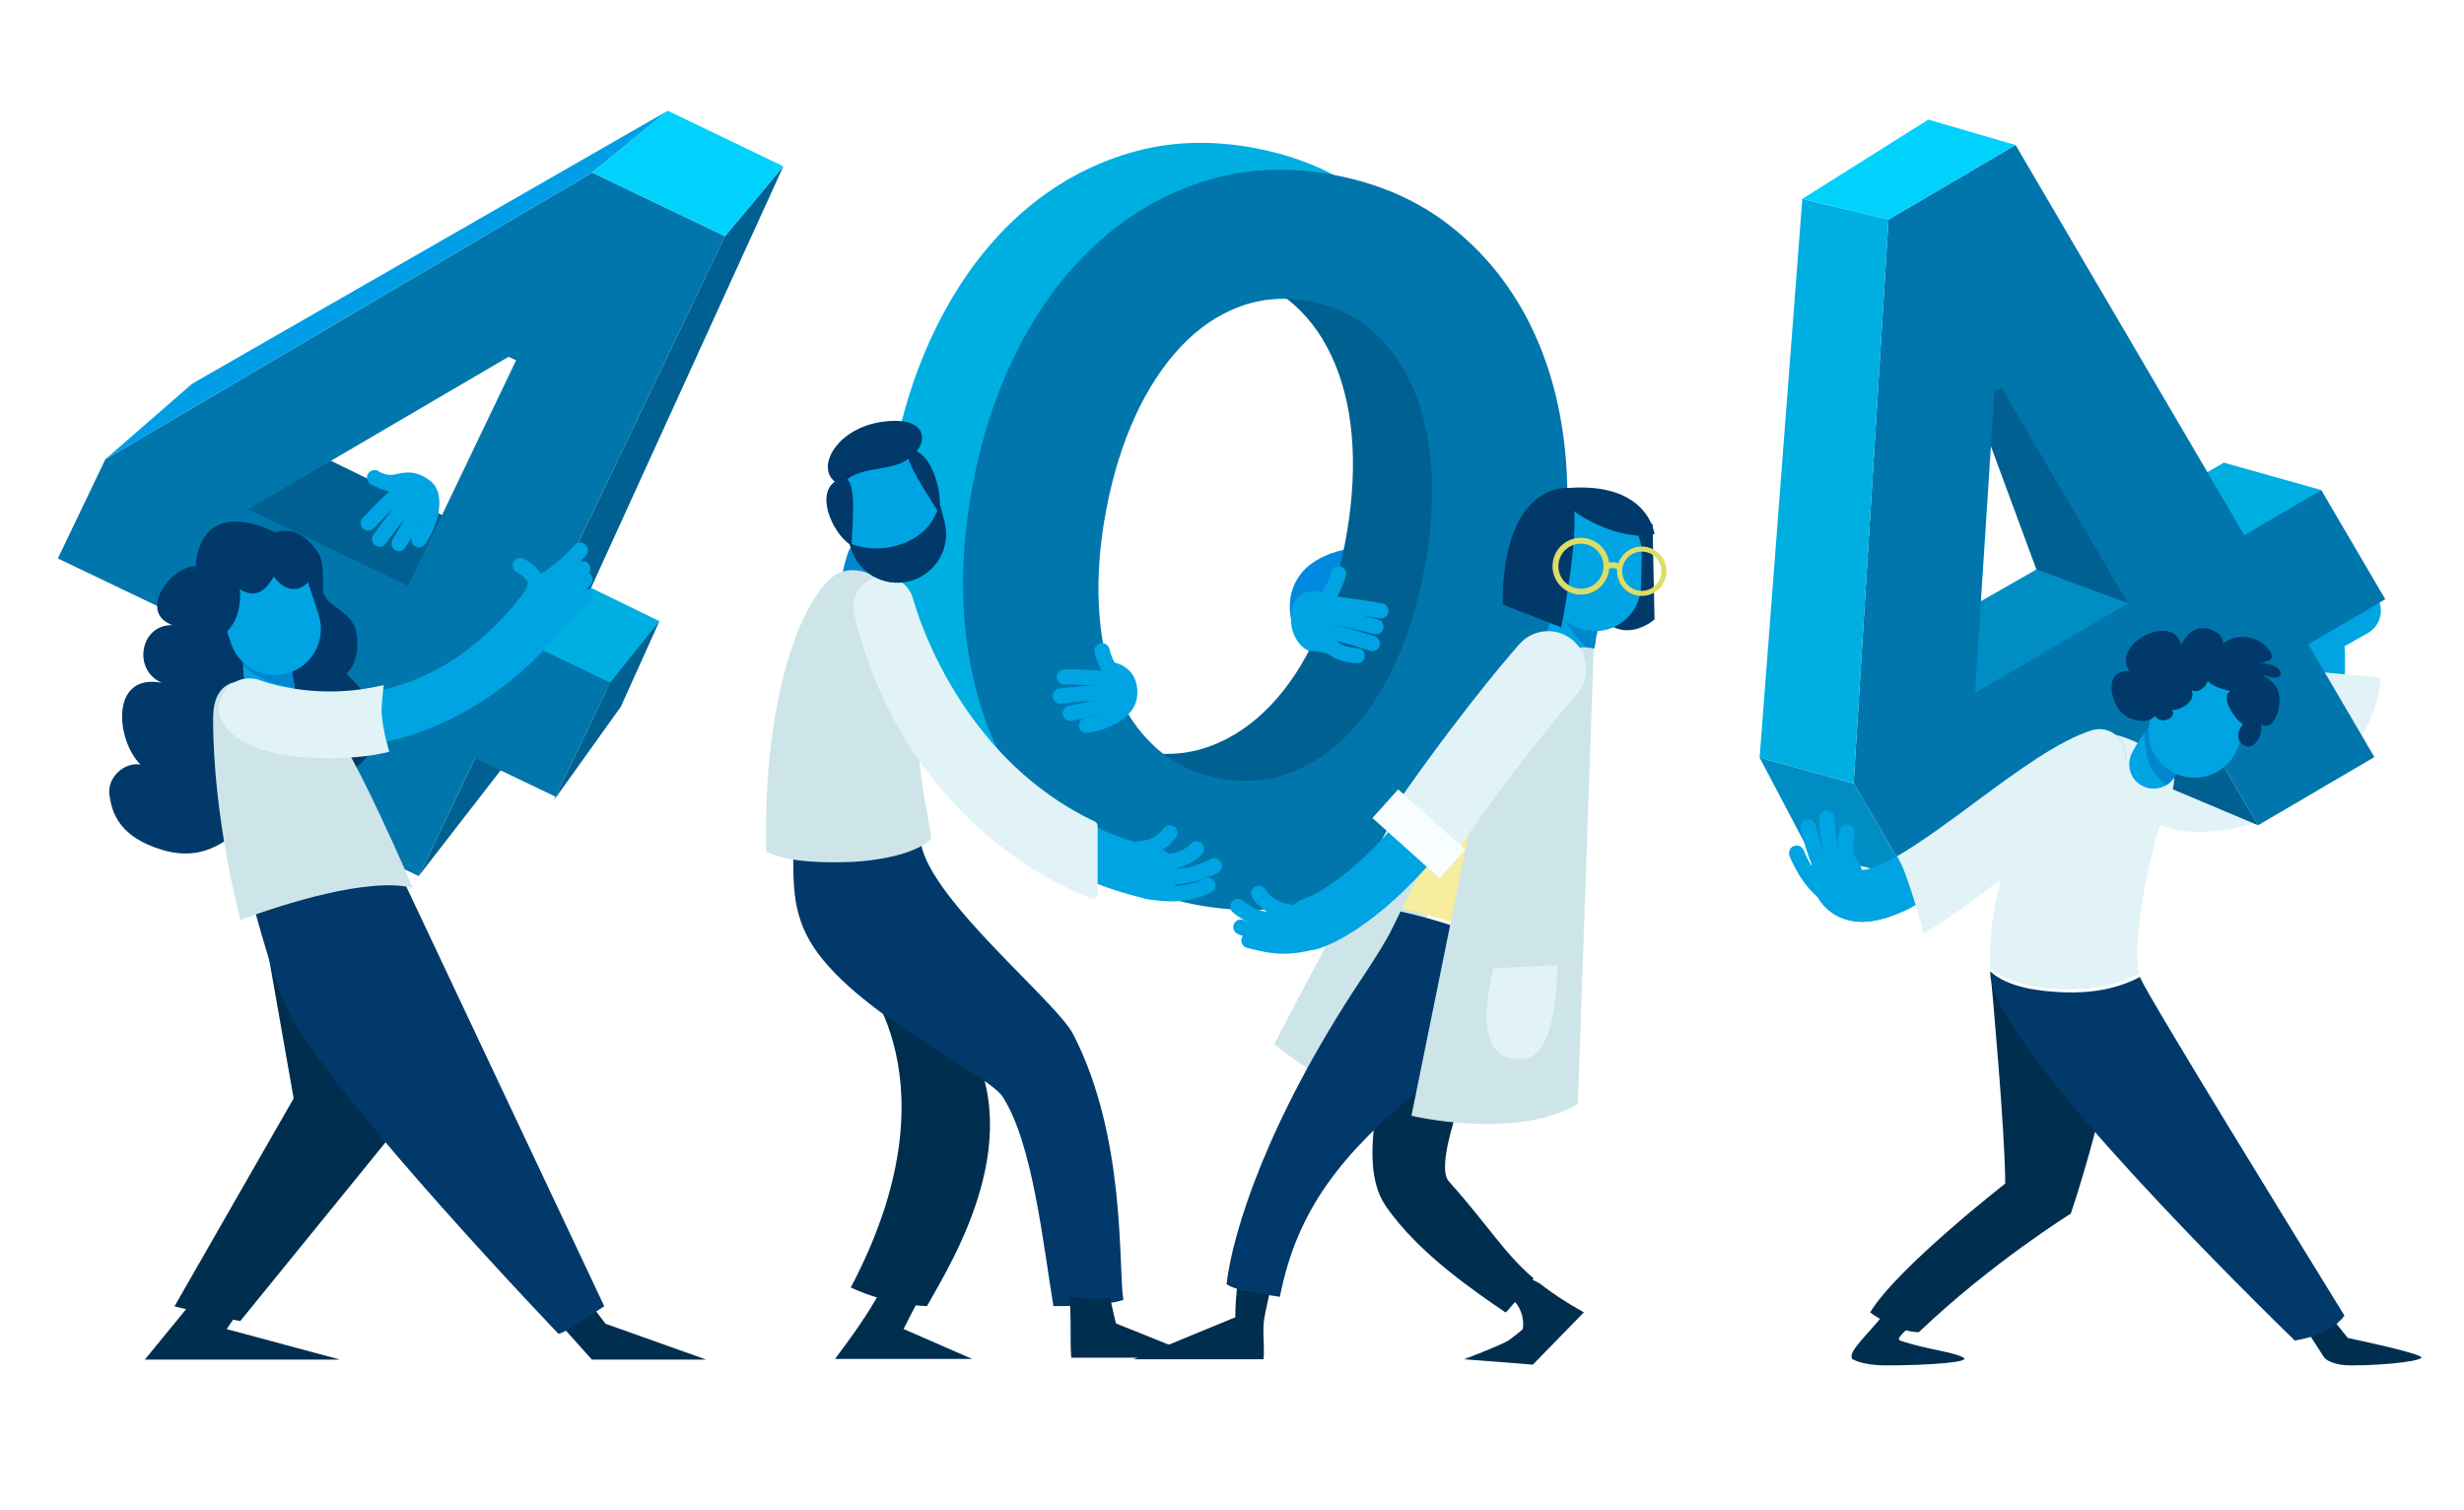 <svg xml:space="preserve" style="max-height: 500px" viewBox="66.877 155.341 363.998 222.995" y="0px" x="0px" xmlns:xlink="http://www.w3.org/1999/xlink" xmlns="http://www.w3.org/2000/svg" version="1.1" width="363.998" height="222.995">
<g id="BACKGROUND">
	<rect height="500" width="500" style="fill-rule:evenodd;clip-rule:evenodd;fill:#FFFFFF;"/>
</g>
<g id="OBJECTS">
	<g>
		<path d="M345.279,349.315c-2.503,3.246-5.444,5.658-4.799,6.754c0,0,1.332,0.969,5.009,0.969&#10;&#9;&#9;&#9;c6.304,0,12.498-0.48,11.48-1.119c-1.409-0.885-5.49-1.205-9.39-2.555c-0.964-0.334,2.109-2.201,1.27-2.506&#10;&#9;&#9;&#9;C347.112,350.225,345.759,349.678,345.279,349.315z" style="fill:#002E4F;"/>
		<path d="M410.225,355.875c0,0,0.828,1.162,4.007,1.162c5.45,0,11.131-0.74,10.252-1.293&#10;&#9;&#9;&#9;c-1.219-0.764-10.772-2.758-10.772-2.758l-2.142-2.66l-3.633,2.01L410.225,355.875z" style="fill:#002E4F;"/>
		<g>
			<path d="M392.957,275.551c-3.909,0-6.865-0.781-7.112-0.848c-2.039-0.557-3.241-2.66-2.685-4.699&#10;&#9;&#9;&#9;&#9;c0.555-2.037,2.651-3.236,4.688-2.689c0.134,0.035,8.74,2.24,13.764-2.07c3.362-2.887,4.64-8.322,3.797-16.157l-0.269-2.499&#10;&#9;&#9;&#9;&#9;l7.739-4.385c1.842-1.042,4.176-0.396,5.217,1.443c1.042,1.839,0.396,4.175-1.443,5.216l-3.422,1.939&#10;&#9;&#9;&#9;&#9;c0.541,9.228-1.701,16.046-6.679,20.289C402.355,274.666,397.117,275.551,392.957,275.551z" style="fill:#00A4E2;"/>
		</g>
		<g>
			<path d="M406.202,254.314c-0.146,5.566-1.624,9.594-4.43,12c-5.511,4.73-14.949,2.318-15.111,2.275&#10;&#9;&#9;&#9;&#9;c-2.237-0.604-4.538,0.717-5.147,2.951c-0.61,2.238,0.709,4.549,2.947,5.16c0.272,0.072,3.521,1.693,7.809,1.541&#10;&#9;&#9;&#9;&#9;c16.284-0.578,26.112-14.625,26.294-22.814L406.202,254.314z" style="fill:#E1F3F6;"/>
		</g>
		<g>
			<path d="M383.811,234.835c-1.459-0.654-2.893-1.362-4.305-2.105&#10;&#9;&#9;&#9;&#9;c-13.493,7.684-30.732,17.528-31.074,17.871c0,0,8.568,13.643,9.116,14.19c0.352,0.352,21.598-14.889,36.882-25.932&#10;&#9;&#9;&#9;&#9;C390.904,237.494,387.268,236.385,383.811,234.835z" style="fill:#008DC4;"/>
			<path d="M384.032,234.443c3.533,1.559,7.245,2.69,10.837,4.102c8.415-6.081,14.92-10.814,14.92-10.814&#10;&#9;&#9;&#9;&#9;l-14.383-4.042c0,0-6.921,3.929-15.448,8.784C381.296,233.171,382.651,233.833,384.032,234.443z" style="fill:#00AFE2;"/>
			<polygon points="359.238,216.533 367.706,239.458 384.26,245.533 363.291,207.229" style="fill:#006091;"/>
			<polygon points="385.161,251.164 372.896,251.164 383.813,270.234 400.454,277.25" style="fill:#006091;"/>
			<path d="M400.454,277.25l-9.764-16.656l-41.77,24.488l-8.214-14.012l5.158-83.304l18.771-11.004&#10;&#9;&#9;&#9;&#9;l33.785,57.632l11.368-6.664l9.454,16.126l-11.368,6.664l9.764,16.655L400.454,277.25z M362.561,212.612l-1.057,0.62&#10;&#9;&#9;&#9;&#9;l-2.871,44.487l22.603-13.251L362.561,212.612z" style="fill:#0076AD;"/>
			<polygon points="326.821,267.258 340.707,271.07 348.921,285.082 334.249,281.365" style="fill:#008DC4;"/>
			<polygon points="326.821,267.258 340.707,271.07 345.865,187.766 333.125,184.717" style="fill:#00AFE2;"/>
			<polygon points="333.125,184.717 345.865,187.766 364.636,176.762 351.734,173.011" style="fill:#00D2FD;"/>
		</g>
		<path d="M361.06,300.453c0,0,2.041,22.014,2.041,29.725c0,0-16.029,12.494-19.954,19.029&#10;&#9;&#9;&#9;c1.686,1.283,5.018,2.986,7.2,2.92c10.695-10.213,22.435-17.502,22.435-17.502s5.064-14.69,6.641-27.127L361.06,300.453z" style="fill:#002E4F;"/>
		<path d="M372.485,301.492c3.609,0.025,7.298-0.596,10.402-2.281c-1.042-4.396,1.178-17.367,3.965-24.299&#10;&#9;&#9;&#9;c0,0,2.198-4.826,0.657-6.309c-5.702-5.484-10.555-5.035-12.064-5.096c-5.234,4.418-14.974,17.457-14.583,34.689&#10;&#9;&#9;&#9;C363.553,301.023,369.016,301.469,372.485,301.492z" style="fill:#E1F3F6;"/>
		<path d="M407.844,352.941c2.087-0.58,4.088-1.545,5.372-3.252c-6.189-10.039-28.887-46.912-30.116-49.799&#10;&#9;&#9;&#9;c-0.031-0.074-0.06-0.16-0.089-0.244c-3.333,1.797-7.31,2.43-11.166,2.281c-3.358-0.129-8.22-0.6-10.962-3.086&#10;&#9;&#9;&#9;c0.007,0.178,0.008,0.354,0.017,0.533c0.474,9.625,32.401,41.717,44.966,53.988C406.557,353.262,407.228,353.111,407.844,352.941z" style="fill:#00396A;"/>
		<g>
			<path d="M341.935,291.512c-0.887,0-1.738-0.127-2.552-0.4c-1.688-0.564-3.921-1.986-4.976-5.545&#10;&#9;&#9;&#9;&#9;c-0.601-2.027,0.555-4.158,2.582-4.758c2.026-0.602,4.155,0.557,4.756,2.582c0.071,0.236,0.137,0.387,0.184,0.475&#10;&#9;&#9;&#9;&#9;c0.408,0.018,1.924-0.115,5.613-2.283c3.296-1.935,7.195-4.82,10.966-7.609c6.371-4.715,12.389-9.166,17.358-10.738&#10;&#9;&#9;&#9;&#9;c2.014-0.639,4.165,0.48,4.803,2.494c0.638,2.016-0.479,4.166-2.493,4.803c-3.753,1.188-9.529,5.463-15.116,9.594&#10;&#9;&#9;&#9;&#9;C354.882,286.176,347.67,291.512,341.935,291.512z" style="fill:#00A4E2;"/>
		</g>
		<g>
			<path d="M349.096,288.65c-0.469-2.254-0.96-4.742-2.387-6.594c-3.085,1.709-4.403,1.824-4.779,1.809&#10;&#9;&#9;&#9;&#9;c-0.047-0.088-0.112-0.238-0.184-0.475c-0.601-2.025-2.729-3.184-4.756-2.582c-2.027,0.6-3.183,2.73-2.582,4.758&#10;&#9;&#9;&#9;&#9;c1.055,3.559,3.288,4.98,4.976,5.545c0.814,0.273,1.665,0.4,2.552,0.4c2.224,0,4.67-0.805,7.309-2.141&#10;&#9;&#9;&#9;&#9;C349.194,289.131,349.145,288.891,349.096,288.65z" style="fill:#00A4E2;"/>
			<path d="M380.67,265.728c-0.638-2.014-2.789-3.133-4.803-2.494c-4.97,1.572-10.987,6.023-17.358,10.738&#10;&#9;&#9;&#9;&#9;c-3.771,2.789-7.67,5.674-10.966,7.609c-0.15,0.09-0.292,0.168-0.436,0.25c1.431,1.891,3.907,11.215,3.951,11.428&#10;&#9;&#9;&#9;&#9;c4.058-2.123,23.523-16.941,27.743-21.414C380.253,270.309,381.308,267.744,380.67,265.728z" style="fill:#E1F3F6;"/>
		</g>
		<path d="M331.773,281.365" style="fill:none;stroke:#20C6F0;stroke-width:7.654;stroke-linecap:round;stroke-miterlimit:10;"/>
		<g>
			<path d="M336.523,288.42c-0.227,0-0.455-0.068-0.653-0.209c-3.003-2.146-4.569-6.277-4.635-6.451&#10;&#9;&#9;&#9;&#9;c-0.217-0.582,0.078-1.23,0.661-1.449c0.581-0.215,1.23,0.078,1.447,0.66l0,0c0.015,0.037,1.398,3.668,3.835,5.408&#10;&#9;&#9;&#9;&#9;c0.506,0.361,0.623,1.064,0.262,1.568C337.221,288.256,336.875,288.42,336.523,288.42z" style="fill:#00A4E2;"/>
		</g>
		<g>
			<path d="M336.525,285.676c-0.354,0-0.701-0.166-0.92-0.477c-1.437-2.035-2.588-6.871-2.715-7.414&#10;&#9;&#9;&#9;&#9;c-0.14-0.605,0.236-1.211,0.842-1.352c0.607-0.145,1.211,0.236,1.352,0.842c0.317,1.361,1.358,5.205,2.359,6.625&#10;&#9;&#9;&#9;&#9;c0.359,0.508,0.238,1.211-0.27,1.568C336.977,285.609,336.75,285.676,336.525,285.676z" style="fill:#00A4E2;"/>
		</g>
		<g>
			<path d="M338.078,285.043c-0.444,0-0.865-0.264-1.043-0.701c-1.031-2.527-1.434-7.828-1.45-8.053&#10;&#9;&#9;&#9;&#9;c-0.046-0.619,0.419-1.158,1.039-1.205c0.623-0.051,1.159,0.42,1.206,1.039c0.105,1.432,0.545,5.545,1.289,7.369&#10;&#9;&#9;&#9;&#9;c0.235,0.576-0.041,1.232-0.616,1.467C338.363,285.016,338.22,285.043,338.078,285.043z" style="fill:#00A4E2;"/>
		</g>
		<g>
			<path d="M339.767,284.5c-0.502,0-0.958-0.336-1.09-0.844c-0.708-2.75-0.063-5.555-0.034-5.672&#10;&#9;&#9;&#9;&#9;c0.143-0.605,0.751-0.979,1.354-0.838c0.604,0.143,0.979,0.748,0.838,1.353c-0.012,0.053-0.539,2.41,0.023,4.594&#10;&#9;&#9;&#9;&#9;c0.155,0.603-0.208,1.217-0.81,1.371C339.954,284.49,339.859,284.5,339.767,284.5z" style="fill:#00A4E2;"/>
		</g>
		<g>
			<path d="M385.02,271.846c-0.516,0-1.039-0.111-1.536-0.346c-1.799-0.85-2.567-2.998-1.717-4.795&#10;&#9;&#9;&#9;&#9;c0.889-1.881,2.493-3.807,2.674-4.022c1.284-1.52,3.555-1.711,5.075-0.428c1.52,1.281,1.713,3.551,0.434,5.072l0,0&#10;&#9;&#9;&#9;&#9;c-0.451,0.535-1.303,1.676-1.67,2.455C387.664,271.084,386.369,271.846,385.02,271.846z" style="fill:#00A4E2;"/>
		</g>
		<g>
			<path d="M385.539,269.992c0.426,0.471,0.873,0.914,1.338,1.336c0.59-0.353,1.086-0.877,1.402-1.545&#10;&#9;&#9;&#9;&#9;c0.367-0.779,1.219-1.92,1.67-2.455c1.279-1.521,1.086-3.791-0.434-5.072c-1.521-1.283-3.791-1.092-5.075,0.428&#10;&#9;&#9;&#9;&#9;c-0.071,0.086-0.364,0.438-0.747,0.945C383.726,265.898,383.964,268.256,385.539,269.992z" style="fill:#0086CF;"/>
		</g>
		<g>
			<path d="M397.367,266.018c-1.434,3.477-5.413,5.135-8.891,3.701l0,0c-3.477-1.434-5.134-5.414-3.7-8.893&#10;&#9;&#9;&#9;&#9;l1.802-4.369c1.434-3.479,5.415-5.135,8.892-3.701l0,0c3.477,1.434,5.133,5.414,3.699,8.891L397.367,266.018z" style="fill:#00A4E2;"/>
		</g>
		<path d="M385.538,260.318c-0.554,2.34-3.915,1.59-5.177,0.367c-1.739-1.682-2.777-6.441,1.076-6.187&#10;&#9;&#9;&#9;c-2.775-4.19,6.639-8.734,7.627-3.892c0.735-1.249,1.487-2.371,3.125-2.477c1.179-0.075,3.243,0.837,3.072,2.281&#10;&#9;&#9;&#9;c1.751-1.384,4.301-1.276,6.033,0.122c0.554,0.448,1.553,1.444,1.053,2.17c-0.275,0.4-1.693,0.523-2.168,0.668&#10;&#9;&#9;&#9;c0.819-0.371,4.174,0.377,3.514,1.771c-0.308,0.65-1.949,0.066-2.43-0.072c0,0-0.005,0.152,0,0.146&#10;&#9;&#9;&#9;c1.792,0.982,2.53,1.979,2.315,4.209c-0.099,1.025-0.584,2.963-1.804,3.109c-0.625,0.074-1.347-0.32-1.336-0.975&#10;&#9;&#9;&#9;c1.497,1.494-0.623,5.494-2.514,3.522c-0.741-0.773-0.384-2.07,0.319-2.738c-1.118-0.643-3.544-4.043-1.818-4.953&#10;&#9;&#9;&#9;c-0.807,0.02-4.542-1.248-3.354-2.322c0.314,1.246-1.229,2.859-2.457,2.219c0.764,1.662-1.482,2.902-2.862,2.961&#10;&#9;&#9;&#9;c0.845,1.063-1.759,2.324-2.554,0.783L385.538,260.318z" style="fill:#00396A;"/>
	</g>
	<g>
		<path d="M257.592,246.726c0,0-2.186-8.367,8.657-10.355l-0.826,10.054L257.592,246.726z" style="fill:#0089E0;"/>
		<g>
			<path d="M214.145,267.853c-2.374,0-4.581-0.48-6.616-1.443c-9.85-4.654-10.944-18.637-10.985-19.23&#10;&#9;&#9;&#9;&#9;c-0.148-2.109,1.441-3.939,3.549-4.087c2.105-0.147,3.932,1.435,4.085,3.54c0.214,2.813,1.822,10.603,6.638,12.865&#10;&#9;&#9;&#9;&#9;c3.977,1.867,10.145-0.033,17.839-5.498c1.723-1.225,4.112-0.818,5.336,0.904c1.224,1.725,0.818,4.113-0.905,5.338&#10;&#9;&#9;&#9;&#9;C225.949,265.309,219.608,267.853,214.145,267.853z" style="fill:#CDE5E8;"/>
		</g>
		<g>
			<g>
				<path d="M234.51,275.035c1.064-2.793,2.051-5.629,3.2-8.391c-0.775-0.06-1.556-0.16-2.349-0.31&#10;&#9;&#9;&#9;&#9;&#9;c-3.713-0.709-6.856-2.219-9.43-4.531c-2.576-2.311-4.564-5.24-5.967-8.783c-1.403-3.544-2.219-7.573-2.447-12.089&#10;&#9;&#9;&#9;&#9;&#9;c-0.23-4.514,0.135-9.28,1.093-14.299c0.977-5.117,2.4-9.706,4.268-13.77c1.868-4.063,4.107-7.484,6.718-10.261&#10;&#9;&#9;&#9;&#9;&#9;c2.609-2.777,5.537-4.765,8.783-5.965c3.244-1.199,6.724-1.446,10.437-0.737c2.939,0.562,5.528,1.67,7.781,3.306&#10;&#9;&#9;&#9;&#9;&#9;c1.085-2.165,2.251-4.29,3.361-6.41c1.311-2.507,2.529-5.061,3.695-7.637c0.498-1.102,0.93-2.236,1.382-3.361&#10;&#9;&#9;&#9;&#9;&#9;c-3.763-2.145-7.98-3.667-12.654-4.561c-6.623-1.265-12.857-1.025-18.701,0.718c-5.847,1.745-11.108,4.664-15.791,8.761&#10;&#9;&#9;&#9;&#9;&#9;c-4.683,4.098-8.656,9.242-11.917,15.428c-3.264,6.189-5.621,13.098-7.077,20.722c-1.457,7.626-1.813,14.917-1.059,21.872&#10;&#9;&#9;&#9;&#9;&#9;c0.75,6.955,2.548,13.199,5.391,18.734c2.843,5.535,6.657,10.191,11.45,13.965c4.461,3.516,9.717,5.942,15.768,7.281&#10;&#9;&#9;&#9;&#9;&#9;C231.878,281.522,233.264,278.31,234.51,275.035z" style="fill:#00AFE2;"/>
				<path d="M286.341,217.497c-0.753-6.954-2.549-13.2-5.391-18.735c-2.843-5.535-6.66-10.189-11.449-13.965&#10;&#9;&#9;&#9;&#9;&#9;c-1.29-1.016-2.649-1.938-4.07-2.772c-0.448,1.124-0.877,2.257-1.384,3.354c-1.188,2.567-2.379,5.13-3.695,7.636&#10;&#9;&#9;&#9;&#9;&#9;c-1.121,2.133-2.298,4.273-3.389,6.454c0.388,0.296,0.767,0.604,1.133,0.932c2.573,2.313,4.587,5.245,6.04,8.798&#10;&#9;&#9;&#9;&#9;&#9;c1.453,3.553,2.3,7.563,2.539,12.029c0.238,4.466-0.131,9.256-1.107,14.373c-0.958,5.018-2.377,9.584-4.254,13.695&#10;&#9;&#9;&#9;&#9;&#9;c-1.878,4.114-4.148,7.553-6.809,10.321c-2.661,2.768-5.613,4.754-8.857,5.951c-2.393,0.885-4.884,1.252-7.473,1.109&#10;&#9;&#9;&#9;&#9;&#9;c-1.273,3.021-2.346,6.133-3.507,9.191c-1.149,3.025-2.441,5.992-3.77,8.943c0.299,0.063,0.597,0.125,0.898,0.184&#10;&#9;&#9;&#9;&#9;&#9;c6.621,1.266,12.854,1.025,18.699-0.719c5.844-1.742,11.108-4.662,15.791-8.76c4.684-4.098,8.654-9.24,11.917-15.43&#10;&#9;&#9;&#9;&#9;&#9;c3.262-6.186,5.622-13.094,7.079-20.72C286.739,231.744,287.091,224.452,286.341,217.497z" style="fill:#006091;"/>
			</g>
			<g>
				<path d="M243.49,288.971c-6.622-1.266-12.329-3.787-17.119-7.561c-4.793-3.773-8.607-8.43-11.449-13.965&#10;&#9;&#9;&#9;&#9;&#9;c-2.844-5.535-4.641-11.779-5.392-18.735c-0.753-6.953-0.397-14.244,1.059-21.871c1.456-7.624,3.813-14.532,7.078-20.721&#10;&#9;&#9;&#9;&#9;&#9;c3.261-6.187,7.234-11.332,11.917-15.429c4.683-4.097,9.944-7.017,15.791-8.761c5.844-1.743,12.077-1.982,18.7-0.717&#10;&#9;&#9;&#9;&#9;&#9;c6.621,1.265,12.326,3.785,17.118,7.56c4.791,3.777,8.607,8.43,11.45,13.965c2.844,5.535,4.638,11.781,5.392,18.735&#10;&#9;&#9;&#9;&#9;&#9;c0.75,6.956,0.398,14.247-1.059,21.871c-1.457,7.626-3.816,14.533-7.078,20.72c-3.264,6.19-7.234,11.332-11.917,15.43&#10;&#9;&#9;&#9;&#9;&#9;c-4.683,4.098-9.947,7.018-15.791,8.76C256.344,289.994,250.112,290.236,243.49,288.971z M247.056,270.309&#10;&#9;&#9;&#9;&#9;&#9;c3.612,0.689,7.039,0.436,10.285-0.766c3.244-1.197,6.197-3.184,8.858-5.951c2.659-2.768,4.93-6.207,6.808-10.32&#10;&#9;&#9;&#9;&#9;&#9;c1.878-4.112,3.296-8.677,4.254-13.695c0.978-5.118,1.347-9.907,1.108-14.374c-0.238-4.465-1.086-8.476-2.537-12.028&#10;&#9;&#9;&#9;&#9;&#9;c-1.454-3.554-3.469-6.485-6.041-8.798c-2.576-2.311-5.668-3.813-9.279-4.503c-3.714-0.71-7.193-0.462-10.436,0.736&#10;&#9;&#9;&#9;&#9;&#9;c-3.247,1.201-6.174,3.188-8.784,5.966c-2.611,2.777-4.85,6.198-6.717,10.261c-1.869,4.064-3.291,8.652-4.269,13.77&#10;&#9;&#9;&#9;&#9;&#9;c-0.959,5.018-1.323,9.785-1.094,14.299c0.229,4.517,1.044,8.544,2.448,12.089c1.402,3.543,3.39,6.473,5.966,8.783&#10;&#9;&#9;&#9;&#9;&#9;C240.198,268.09,243.342,269.6,247.056,270.309z" style="fill:#0076AD;"/>
			</g>
		</g>
		<g>
			<path d="M311.003,232.772l0.292,14.069c0,0-4.018,3.601-7.617,0l1.327-15.845L311.003,232.772z" style="fill:#00396A;"/>
			<path d="M294.432,345.004c-0.229-0.182-1.798-0.912-2.015-1.094c-0.842,1.262-1.431,1.957-2.443,3.004&#10;&#9;&#9;&#9;&#9;c2.48,2.162,1.843,4.789,1.843,4.789s-1.755,1.51-2.441,1.85c-2.189,1.078-6.226,2.576-6.226,2.576l10.167,0.797l7.541-7.725&#10;&#9;&#9;&#9;&#9;C298.185,347.709,296.136,346.352,294.432,345.004z" style="fill:#002E4F;"/>
			<path d="M254.598,345.555c-1.619-0.283-3.663,0.957-4.98,0c-0.306,2.828-0.247,4.371-0.247,4.371&#10;&#9;&#9;&#9;&#9;l-15.042,6.203h19.21c0.173-2.047-0.194-4.012,0.082-5.908C253.761,349.246,254.421,346.494,254.598,345.555z" style="fill:#002E4F;"/>
			<path d="M272.108,277.283l-16.997,32.297c0,0,6.887,5.826,13.668,7.768l12.742-38.053L272.108,277.283z" style="fill:#CDE5E8;"/>
			<path d="M290.72,347.723c1.02-1.043,1.861-2.287,2.7-3.551c-4.397-3.768-6.548-7.65-12.522-14.332&#10;&#9;&#9;&#9;&#9;c-2.472-2.766,4.076-18.602,5.666-21.258c2.856-4.773,3.298-8.234,5.531-16.404l-16.6,6.201&#10;&#9;&#9;&#9;&#9;c-3.951,14.154-8.555,28.311-3.939,35.063c4.877,7.139,13.532,12.889,17.709,15.76&#10;&#9;&#9;&#9;&#9;C289.424,349.31,290.581,347.617,290.72,347.723z" style="fill:#002E4F;"/>
			<g>
				<path d="M262.769,245.065c-0.228,0-0.456-0.068-0.655-0.211c-0.505-0.362-0.62-1.066-0.258-1.57&#10;&#9;&#9;&#9;&#9;&#9;c1.337-1.863,1.631-3.396,1.634-3.412c0.112-0.608,0.693-1.016,1.306-0.908c0.609,0.109,1.017,0.686,0.912,1.296&#10;&#9;&#9;&#9;&#9;&#9;c-0.015,0.081-0.363,2.024-2.022,4.335C263.465,244.902,263.119,245.065,262.769,245.065z" style="fill:#00A4E2;"/>
			</g>
			<path d="M290.916,295.6c4.941-13.566,9.16-34.855,10.74-43.352c-0.883-0.367-1.749-0.643-2.437-0.834&#10;&#9;&#9;&#9;&#9;c-1.466-0.404-3.223-0.881-4.726-0.414c-0.763,0.238-1.442,0.631-2.108,1.049c-0.616,1.844-0.87,3.398-0.87,3.398&#10;&#9;&#9;&#9;&#9;s-10.613,20.289-17.528,34.125C279.86,290.889,285.603,292.818,290.916,295.6z" style="fill:#F6EE9E;"/>
			<path d="M273.788,289.988c-0.003-0.002-0.005-0.002-0.008-0.004c-0.612,1.227-1.194,2.4-1.734,3.5&#10;&#9;&#9;&#9;&#9;c-0.001,0-0.005,0-0.005,0c-1.36,2.41-2.826,4.639-4.246,6.779c-13.657,20.592-18.814,37.004-19.726,44.771&#10;&#9;&#9;&#9;&#9;c1.304,1.018,6.235,1.594,7.879,1.879c2.52-12.875,9.076-21.094,20.823-30.805c3.931-3.25,6.871-7.379,9.455-10.807&#10;&#9;&#9;&#9;&#9;c1.54-2.043,3.068-5.318,4.535-9.285C285.438,293.227,279.672,291.301,273.788,289.988z" style="fill:#00396A;"/>
			<g>
				<path d="M260.535,295.652c-1.586,0-3.068-0.992-3.616-2.574c-0.692-1.998,0.365-4.178,2.362-4.869&#10;&#9;&#9;&#9;&#9;&#9;c4.644-1.609,11.765-7.957,16.566-14.766c9.744-13.816,16.585-21.477,16.872-21.797c1.411-1.573,3.831-1.705,5.404-0.293&#10;&#9;&#9;&#9;&#9;&#9;c1.572,1.41,1.704,3.83,0.293,5.402l0,0c-0.067,0.076-6.854,7.684-16.315,21.098c-4.739,6.721-13.119,15.092-20.314,17.586&#10;&#9;&#9;&#9;&#9;&#9;C261.374,295.584,260.951,295.652,260.535,295.652z" style="fill:#00A4E2;"/>
			</g>
			<g>
				<path d="M298.969,253.516c-0.088,0-0.177-0.004-0.267-0.01c-1.983-0.146-3.474-1.871-3.329-3.856&#10;&#9;&#9;&#9;&#9;&#9;c0.152-2.074,0.955-4.449,1.047-4.714c0.649-1.88,2.699-2.878,4.58-2.229c1.879,0.648,2.877,2.696,2.23,4.576&#10;&#9;&#9;&#9;&#9;&#9;c-0.227,0.662-0.61,2.033-0.673,2.892C302.419,252.07,300.839,253.514,298.969,253.516z" style="fill:#00A4E2;"/>
			</g>
			<g>
				<path d="M300.023,249.716c0.637,0.732,1.332,1.383,2.068,1.979c0.259-0.453,0.425-0.966,0.466-1.52&#10;&#9;&#9;&#9;&#9;&#9;c0.063-0.858,0.446-2.229,0.673-2.892c0.647-1.88-0.352-3.928-2.23-4.576c-1.56-0.539-3.233,0.059-4.131,1.35&#10;&#9;&#9;&#9;&#9;&#9;C297.201,246.091,298.862,248.383,300.023,249.716z" style="fill:#0086CF;"/>
			</g>
			<g>
				<path d="M309.304,241.918c-0.084,3.759-3.2,6.739-6.961,6.655l0,0c-3.76-0.085-6.739-3.201-6.654-6.961&#10;&#9;&#9;&#9;&#9;&#9;l0.105-4.726c0.084-3.761,3.201-6.74,6.961-6.655l0,0c3.76,0.085,6.739,3.2,6.655,6.961L309.304,241.918z" style="fill:#00A4E2;"/>
			</g>
			<g>
				<path d="M255.131,294.596c-1.57,0-3.367-0.422-5.378-1.268c-0.572-0.24-0.842-0.9-0.602-1.473&#10;&#9;&#9;&#9;&#9;&#9;c0.241-0.574,0.9-0.844,1.474-0.603c2.963,1.246,5.321,1.424,6.822,0.516c0.533-0.322,1.224-0.15,1.546,0.381&#10;&#9;&#9;&#9;&#9;&#9;c0.321,0.531,0.151,1.223-0.381,1.545C257.618,294.295,256.455,294.596,255.131,294.596z" style="fill:#00A4E2;"/>
			</g>
			<g>
				<path d="M256.479,296.232c-1.791,0-3.228-0.348-4.863-0.744l-0.507-0.121&#10;&#9;&#9;&#9;&#9;&#9;c-0.605-0.145-0.978-0.752-0.832-1.357c0.144-0.603,0.752-0.98,1.357-0.832l0.512,0.123c2.73,0.66,4.534,1.098,8.525,0.066&#10;&#9;&#9;&#9;&#9;&#9;c0.605-0.154,1.216,0.207,1.371,0.809c0.155,0.603-0.207,1.217-0.809,1.373C259.31,296.045,257.799,296.232,256.479,296.232z" style="fill:#00A4E2;"/>
			</g>
			<g>
				<path d="M255.054,292.379c-3.533,0-5.954-2.174-6.075-2.285c-0.458-0.42-0.489-1.131-0.069-1.59&#10;&#9;&#9;&#9;&#9;&#9;c0.419-0.457,1.128-0.488,1.587-0.072c0.112,0.102,2.701,2.383,6.184,1.486c0.605-0.156,1.216,0.207,1.371,0.809&#10;&#9;&#9;&#9;&#9;&#9;c0.155,0.602-0.207,1.217-0.81,1.371C256.477,292.295,255.743,292.379,255.054,292.379z" style="fill:#00A4E2;"/>
			</g>
			<g>
				<path d="M257.413,291.17c-0.044,0-0.088-0.004-0.132-0.008c-3.834-0.449-5.393-3.209-5.457-3.326&#10;&#9;&#9;&#9;&#9;&#9;c-0.299-0.545-0.1-1.229,0.445-1.529c0.541-0.297,1.222-0.102,1.524,0.438c0.053,0.092,1.116,1.873,3.749,2.182&#10;&#9;&#9;&#9;&#9;&#9;c0.618,0.072,1.06,0.631,0.987,1.248C258.463,290.746,257.977,291.17,257.413,291.17z" style="fill:#00A4E2;"/>
			</g>
			<g>
				<path d="M270.864,246.689c-0.061,0-0.122-0.005-0.185-0.016c-1.863-0.309-6.96-1.11-8.145-1.11&#10;&#9;&#9;&#9;&#9;&#9;c-0.622,0-1.126-0.504-1.126-1.126c0-0.621,0.504-1.126,1.126-1.126c1.584,0,7.808,1.024,8.512,1.142&#10;&#9;&#9;&#9;&#9;&#9;c0.613,0.102,1.029,0.681,0.927,1.294C271.883,246.297,271.405,246.689,270.864,246.689z" style="fill:#00A4E2;"/>
			</g>
			<g>
				<path d="M270.144,249.052c-0.098,0-0.198-0.013-0.297-0.04c-0.054-0.015-5.406-1.472-7.896-1.613&#10;&#9;&#9;&#9;&#9;&#9;c-0.621-0.035-1.095-0.567-1.06-1.188c0.035-0.621,0.571-1.11,1.188-1.059c2.727,0.155,8.134,1.627,8.362,1.689&#10;&#9;&#9;&#9;&#9;&#9;c0.6,0.164,0.952,0.782,0.788,1.382C271.093,248.724,270.639,249.052,270.144,249.052z" style="fill:#00A4E2;"/>
			</g>
			<g>
				<path d="M269.602,251.527c-0.115,0-0.232-0.018-0.346-0.053c-5.068-1.636-6.317-1.737-6.988-1.79&#10;&#9;&#9;&#9;&#9;&#9;c-0.291-0.023-0.564-0.046-0.938-0.145c-0.601-0.159-0.959-0.774-0.801-1.376c0.16-0.601,0.775-0.958,1.377-0.801&#10;&#9;&#9;&#9;&#9;&#9;c0.179,0.048,0.308,0.059,0.542,0.077c0.816,0.066,2.182,0.176,7.5,1.892c0.591,0.191,0.916,0.825,0.726,1.417&#10;&#9;&#9;&#9;&#9;&#9;C270.519,251.225,270.077,251.527,269.602,251.527z" style="fill:#00A4E2;"/>
			</g>
			<g>
				<path d="M267.375,253.33c-0.026,0-0.054-0.002-0.081-0.004c-5.076-0.363-5.287-3.119-5.294-3.432&#10;&#9;&#9;&#9;&#9;&#9;l2.251-0.053c0,0,0.003-0.026-0.006-0.073c0.002,0.012,0.234,1.101,3.21,1.314c0.619,0.043,1.086,0.582,1.042,1.201&#10;&#9;&#9;&#9;&#9;&#9;C268.454,252.877,267.961,253.33,267.375,253.33z" style="fill:#00A4E2;"/>
			</g>
			<path d="M263.125,251.979c0,0-0.977-0.451-2.499-0.451c-1.28,0-3.02-2.172-3.02-4.426&#10;&#9;&#9;&#9;&#9;c0,0-0.625-6.646,6.391-3.64L263.125,251.979z" style="fill:#00A4E2;"/>
			<path d="M285.219,271.734l-9.836,48.426c0,0,15.232,3.67,24.575-1.711l2.363-67.285&#10;&#9;&#9;&#9;&#9;C302.321,251.164,291.866,247.505,285.219,271.734z" style="fill:#CDE5E8;"/>
			<path d="M287.496,298.379l9.422-0.506c0,0,0.226,14.408-5.402,13.846&#10;&#9;&#9;&#9;&#9;C291.516,311.719,283.814,313.402,287.496,298.379z" style="fill:#E1F3F6;"/>
			<path d="M299.326,250.013c-1.034-0.928-2.368-1.438-3.757-1.438c-1.597,0-3.125,0.681-4.189,1.868&#10;&#9;&#9;&#9;&#9;c-0.288,0.322-7.171,8.02-17.003,21.961c-0.644,0.912-1.352,1.844-2.106,2.77l-1,1.227l1.09,1.148&#10;&#9;&#9;&#9;&#9;c1.16,1.227,2.378,2.422,3.555,3.576c0.639,0.627,1.277,1.254,1.908,1.887l1.391,1.395l1.265-1.51&#10;&#9;&#9;&#9;&#9;c1.129-1.346,2.17-2.693,3.096-4.004c9.401-13.332,16.116-20.857,16.184-20.934C301.829,255.65,301.635,252.084,299.326,250.013z" style="fill:#E1F3F6;"/>
			
				<rect height="13.314" width="5.689" style="fill:#F8FDFF;" transform="matrix(0.668 -0.744 0.744 0.668 -115.55 298.12)" y="271.979" x="273.688"/>
			<path d="M288.852,244.621l8.654,3.392c0,0,3.68-17.905,0.994-20.59&#10;&#9;&#9;&#9;&#9;C298.501,227.422,288.852,226.508,288.852,244.621z" style="fill:#00396A;"/>
			<path d="M299.001,230.54c0.307,0.457,7.021,4.938,12.294,3.698c0,0-0.901-7.915-13.209-6.774&#10;&#9;&#9;&#9;&#9;L299.001,230.54z" style="fill:#00396A;"/>
			<path d="M304.185,238.981&#10;&#9;&#9;&#9;&#9;c0,2.079-1.685,3.763-3.764,3.763c-2.078,0-3.763-1.684-3.763-3.763c0-2.078,1.685-3.763,3.763-3.763&#10;&#9;&#9;&#9;&#9;C302.5,235.219,304.185,236.903,304.185,238.981z" style="fill:none;stroke:#DDDD67;stroke-width:0.868;stroke-miterlimit:10;"/>
			<path d="M312.685,239.719&#10;&#9;&#9;&#9;&#9;c0,1.808-1.465,3.274-3.273,3.274c-1.808,0-3.273-1.466-3.273-3.274c0-1.808,1.466-3.273,3.273-3.273&#10;&#9;&#9;&#9;&#9;C311.22,236.446,312.685,237.911,312.685,239.719z" style="fill:none;stroke:#DDDD67;stroke-width:0.755;stroke-miterlimit:10;"/>
			<path d="M304.185,238.981&#10;&#9;&#9;&#9;&#9;c0,0,1.249-0.489,1.993,0.255" style="fill:none;stroke:#DDDD67;stroke-width:0.868;stroke-miterlimit:10;"/>
		</g>
		<g>
			<g>
				<path d="M194.695,245.573c-0.088,0-0.176-0.004-0.266-0.011c-1.984-0.145-3.475-1.871-3.33-3.855&#10;&#9;&#9;&#9;&#9;&#9;c0.152-2.074,0.955-4.449,1.047-4.713c0.648-1.88,2.699-2.879,4.58-2.229c1.879,0.649,2.877,2.697,2.23,4.576&#10;&#9;&#9;&#9;&#9;&#9;c-0.227,0.663-0.61,2.034-0.673,2.893C198.145,244.127,196.565,245.572,194.695,245.573z" style="fill:#0086CF;"/>
			</g>
			<g>
				<path d="M192.557,345.533c5.966,2.754,10.861,2.697,11.256,2.754c3.89-6.922,15.607-25.666,4.947-41.049&#10;&#9;&#9;&#9;&#9;&#9;l-15.077-8.104C193.683,299.135,208.76,314.865,192.557,345.533z" style="fill:#002E4F;"/>
				<path d="M200.361,351.66c0,0,1.393-2.826,2.48-4.725c-0.816-0.1-4.468-0.248-5.968-0.824&#10;&#9;&#9;&#9;&#9;&#9;c-1.408,2.875-4.476,7.088-6.643,9.977h20.26L200.361,351.66z" style="fill:#002E4F;"/>
				<path d="M225.424,308.139c-2.52-4.891-20.82-19.619-22.479-28.078c-0.146-0.748-0.272-1.517-0.381-2.305&#10;&#9;&#9;&#9;&#9;&#9;c-2.939,1.555-6.755,1.977-9.778,2.131c-3.429,0.174-5.479,0.387-8.797-1.228c0.281,5.25-0.573,10.318,2.489,15.637&#10;&#9;&#9;&#9;&#9;&#9;c6.078,10.551,26.274,19.586,28.527,23.072c4.442,6.879,5.979,21.811,7.491,30.92c2.378,0,8.016-0.104,10.333-0.926&#10;&#9;&#9;&#9;&#9;&#9;C232.048,342.69,233.317,323.461,225.424,308.139z" style="fill:#00396A;"/>
				<path d="M231.731,350.842c0,0-0.657-2.664-0.854-3.906c-2.318,0.815-3.667-0.006-6.052,0&#10;&#9;&#9;&#9;&#9;&#9;c0.361,2.26,0.094,6.483,0.303,8.961h19.21L231.731,350.842z" style="fill:#002E4F;"/>
				<path d="M192.927,282.65c2.926-0.135,9.071-0.949,11.537-3.414c-0.505-4.016-2.3-10.477-1.668-15.676&#10;&#9;&#9;&#9;&#9;&#9;c2.143-17.628-6.465-22.912-6.465-22.912s-3.963-2.771-7.175,0.538c-4.842,4.988-9.566,19.091-9.093,39.941&#10;&#9;&#9;&#9;&#9;&#9;C183.401,282.85,189.419,282.81,192.927,282.65z" style="fill:#CDE5E8;"/>
			</g>
			<g>
				<path d="M237.071,288.215c-0.286,0-0.577-0.031-0.868-0.1c-13.871-3.219-25.618-11.529-33.972-24.035&#10;&#9;&#9;&#9;&#9;&#9;c-6.26-9.369-8.422-17.778-8.512-18.131c-0.517-2.05,0.727-4.129,2.776-4.645c2.048-0.517,4.126,0.724,4.645,2.77&#10;&#9;&#9;&#9;&#9;&#9;c0.04,0.153,2.033,7.717,7.6,15.971c7.345,10.887,17.166,17.824,29.192,20.615c2.06,0.477,3.341,2.533,2.863,4.592&#10;&#9;&#9;&#9;&#9;&#9;C240.386,287.02,238.811,288.215,237.071,288.215z" style="fill:#00A4E2;"/>
			</g>
			<path d="M228.64,276.717c-7.643-3.619-14.149-9.355-19.339-17.051c-5.499-8.152-7.487-15.686-7.505-15.758&#10;&#9;&#9;&#9;&#9;c-0.507-1.999-2.301-3.397-4.361-3.397c-0.37,0-0.742,0.046-1.104,0.138c-1.166,0.293-2.148,1.024-2.765,2.056&#10;&#9;&#9;&#9;&#9;c-0.617,1.032-0.795,2.243-0.501,3.409l0.019,0.083c0.592,2.576,2.958,11.637,8.586,20.059&#10;&#9;&#9;&#9;&#9;c6.736,10.086,15.876,17.635,26.431,21.834c0.08,0.031,0.165,0.047,0.25,0.047c0.133,0,0.266-0.039,0.379-0.117&#10;&#9;&#9;&#9;&#9;c0.185-0.125,0.296-0.334,0.296-0.559v-10.135C229.025,277.065,228.875,276.828,228.64,276.717z" style="fill:#E1F3F6;"/>
			<g>
				<path d="M239.914,288.488c-1.227,0-2.528-0.137-3.903-0.412c-0.61-0.121-1.005-0.715-0.884-1.324&#10;&#9;&#9;&#9;&#9;&#9;c0.122-0.609,0.714-1.006,1.325-0.883c3.352,0.67,6.148,0.426,8.312-0.727c0.549-0.293,1.23-0.084,1.522,0.465&#10;&#9;&#9;&#9;&#9;&#9;c0.292,0.549,0.084,1.23-0.465,1.522C244.121,288.035,242.144,288.488,239.914,288.488z" style="fill:#00A4E2;"/>
			</g>
			<g>
				<path d="M240.073,285.969c-0.536,0-1.088-0.035-1.648-0.117c-0.615-0.09-1.041-0.662-0.951-1.277&#10;&#9;&#9;&#9;&#9;&#9;c0.09-0.615,0.659-1.041,1.276-0.951c3.6,0.527,6.933-1.342,6.967-1.361c0.54-0.307,1.227-0.121,1.535,0.418&#10;&#9;&#9;&#9;&#9;&#9;c0.308,0.539,0.124,1.225-0.414,1.535C246.696,284.295,243.742,285.969,240.073,285.969z" style="fill:#00A4E2;"/>
			</g>
			<g>
				<path d="M239.074,283.754c-0.175,0-0.354-0.006-0.536-0.018c-0.621-0.039-1.092-0.572-1.053-1.193&#10;&#9;&#9;&#9;&#9;&#9;c0.039-0.621,0.574-1.092,1.194-1.053c2.663,0.164,4.061-1.453,4.073-1.469c0.392-0.484,1.102-0.557,1.583-0.164&#10;&#9;&#9;&#9;&#9;&#9;c0.482,0.391,0.557,1.1,0.164,1.582C244.42,281.539,242.578,283.754,239.074,283.754z" style="fill:#00A4E2;"/>
			</g>
			<g>
				<path d="M235.182,281.855c-0.621,0-1.126-0.504-1.126-1.125c0-0.619,0.501-1.123,1.12-1.125&#10;&#9;&#9;&#9;&#9;&#9;c0.101-0.002,2.323-0.053,3.595-1.885c0.355-0.512,1.056-0.637,1.566-0.283c0.511,0.353,0.638,1.055,0.283,1.566&#10;&#9;&#9;&#9;&#9;&#9;C238.663,281.824,235.322,281.855,235.182,281.855z" style="fill:#00A4E2;"/>
			</g>
			<g>
				<path d="M231.502,256.451c-0.351,0-0.696-0.162-0.916-0.469c-1.66-2.313-2.009-4.254-2.023-4.336&#10;&#9;&#9;&#9;&#9;&#9;c-0.105-0.611,0.306-1.194,0.919-1.299c0.609-0.106,1.193,0.305,1.3,0.918c0.002,0.008,0.297,1.541,1.634,3.404&#10;&#9;&#9;&#9;&#9;&#9;c0.362,0.506,0.247,1.209-0.259,1.57C231.959,256.383,231.728,256.451,231.502,256.451z" style="fill:#00A4E2;"/>
			</g>
			<g>
				<path d="M231.737,256.949c-0.07,0-0.143-0.006-0.214-0.02c-2.462-0.473-7.348-0.478-7.397-0.478&#10;&#9;&#9;&#9;&#9;&#9;c-0.621,0-1.125-0.504-1.125-1.125c0-0.621,0.504-1.125,1.125-1.125c0.209,0,5.149,0.006,7.821,0.518&#10;&#9;&#9;&#9;&#9;&#9;c0.61,0.115,1.011,0.705,0.893,1.316C232.738,256.574,232.266,256.949,231.737,256.949z" style="fill:#00A4E2;"/>
			</g>
			<g>
				<path d="M223.509,259.293c-0.56,0-1.045-0.418-1.116-0.986c-0.076-0.617,0.361-1.18,0.979-1.256&#10;&#9;&#9;&#9;&#9;&#9;c0.715-0.09,7.037-0.859,9.082-0.496c0.612,0.107,1.02,0.691,0.911,1.305c-0.108,0.611-0.694,1.021-1.305,0.91&#10;&#9;&#9;&#9;&#9;&#9;c-1.289-0.227-5.843,0.195-8.41,0.514C223.602,259.289,223.555,259.293,223.509,259.293z" style="fill:#00A4E2;"/>
			</g>
			<g>
				<path d="M224.972,261.838c-0.528,0-1-0.373-1.104-0.912c-0.118-0.611,0.282-1.201,0.893-1.318&#10;&#9;&#9;&#9;&#9;&#9;c2.727-0.525,3.454-0.758,4.774-1.184c0.618-0.199,1.388-0.445,2.535-0.779c0.596-0.172,1.222,0.172,1.394,0.768&#10;&#9;&#9;&#9;&#9;&#9;c0.173,0.598-0.171,1.223-0.768,1.395c-1.115,0.324-1.836,0.557-2.472,0.76c-1.357,0.438-2.178,0.701-5.038,1.252&#10;&#9;&#9;&#9;&#9;&#9;C225.114,261.832,225.042,261.838,224.972,261.838z" style="fill:#00A4E2;"/>
			</g>
			<g>
				<path d="M227.396,263.627c-0.538,0-1.015-0.387-1.108-0.936c-0.104-0.613,0.308-1.195,0.92-1.299&#10;&#9;&#9;&#9;&#9;&#9;c3.645-0.625,4.372-1.984,4.376-1.998c0.195-0.592,0.831-0.912,1.422-0.717c0.59,0.195,0.91,0.832,0.716,1.422&#10;&#9;&#9;&#9;&#9;&#9;c-0.145,0.436-1.116,2.652-6.134,3.512C227.523,263.621,227.46,263.627,227.396,263.627z" style="fill:#00A4E2;"/>
			</g>
			<path d="M231.735,262.272l-0.858-9.174c0,0,4.024,0.293,4.016,4.51&#10;&#9;&#9;&#9;&#9;C234.89,259.016,234.484,260.584,231.735,262.272z" style="fill:#00A4E2;"/>
			<g>
				<path d="M206.405,232.385c1.016,3.84-1.274,7.778-5.115,8.793l0,0c-3.842,1.016-7.779-1.273-8.796-5.114&#10;&#9;&#9;&#9;&#9;&#9;l-1.277-4.829c-1.016-3.841,1.274-7.779,5.115-8.795l0,0c3.842-1.017,7.779,1.273,8.796,5.115L206.405,232.385z" style="fill:#00A4E2;"/>
			</g>
			<g>
				<path d="M205.73,229.833c-0.546,1.524-1.32,3.033-2.508,4.06c-2.896,2.499-7.336,3.173-10.859,1.675&#10;&#9;&#9;&#9;&#9;&#9;l0.131,0.498c1.017,3.841,4.954,6.13,8.796,5.114c3.841-1.015,6.131-4.954,5.115-8.793L205.73,229.833z" style="fill:#00396A;"/>
			</g>
			<path d="M192.473,235.799c-2.702-1.735-5.62-8.329-1.352-9.772c2.641-0.893,1.577,7.247,1.577,9.548&#10;&#9;&#9;&#9;&#9;L192.473,235.799z" style="fill:#00396A;"/>
			<path d="M190.304,226.57c-3.266-2.366,0.781-9.06,8.851-9.06c4.987,0,4.951,3.821,1.502,5.883&#10;&#9;&#9;&#9;&#9;c-2.862,1.711-7.301,0.709-9.451,3.626L190.304,226.57z" style="fill:#00396A;"/>
			<path d="M205.728,231.309c-1.143-1.734-3.396-5.247-4.272-7.224c-0.556-1.256-1.317-3.398,1.199-1.877&#10;&#9;&#9;&#9;&#9;c2.106,1.273,3.25,5.763,3.052,8.039L205.728,231.309z" style="fill:#00396A;"/>
		</g>
	</g>
	<g>
		<g>
			<path d="M148.706,247.315c-1.242,1.15-2.609,2.221-3.729,3.502l-16.248,33.941l12.096-15.613&#10;&#9;&#9;&#9;&#9;l12.847-26.556C152.028,244.176,150.384,245.764,148.706,247.315z" style="fill:#006091;"/>
			<path d="M139.069,241.743c1.179-1.612,2.313-3.506,3.653-5.171l-28.439-13.885L87.3,225.388l47.279,21.802&#10;&#9;&#9;&#9;&#9;C136.13,245.422,137.688,243.632,139.069,241.743z" style="fill:#006091;"/>
			<path d="M143.128,236.77c-1.512,1.892-2.738,4.117-4.189,5.883c-1.303,1.586-2.61,3.169-3.947,4.728&#10;&#9;&#9;&#9;&#9;l21.494,9.911l7.804-10.19L143.128,236.77z" style="fill:#00AFE2;"/>
			<path d="M110.762,276.156l8.337-17.414l-43.673-20.906l7.014-14.649l71.918-42.355l19.625,9.395&#10;&#9;&#9;&#9;&#9;l-28.847,60.256l11.886,5.691l-8.071,16.859l-11.886-5.689l-8.336,17.414L110.762,276.156z M143.114,208.576l-1.105-0.529&#10;&#9;&#9;&#9;&#9;l-38.472,22.522l23.633,11.314L143.114,208.576z" style="fill:#0076AD;"/>
			<polygon points="157.021,256.174 164.289,247.101 158.586,259.746 148.682,273.58" style="fill:#006091;"/>
			<path d="M154.238,242.083l28.36-62.168l-8.616,10.313l-28.847,60.256&#10;&#9;&#9;&#9;&#9;C145.94,249.708,153.779,242.542,154.238,242.083z" style="fill:#006091;"/>
			<polygon points="82.439,223.187 95.255,212.031 165.527,171.698 154.357,180.832" style="fill:#009EE7;"/>
			<polygon points="154.357,180.832 173.982,190.227 182.599,179.915 165.527,171.698" style="fill:#00D2FD;"/>
		</g>
		<path d="M130.272,226.241c-2.414-1.716-4.076-0.965-5.235-0.785c-1.27,0.196-2.209-0.497-2.214-0.5&#10;&#9;&#9;&#9;c-0.521-0.338-1.219-0.189-1.557,0.332c-0.339,0.521-0.189,1.219,0.332,1.557c0.053,0.035,1.035,0.659,2.751,1.109&#10;&#9;&#9;&#9;c-1.872,1.706-3.78,3.767-3.887,3.882c-0.422,0.456-0.394,1.169,0.063,1.59c0.216,0.2,0.49,0.299,0.763,0.299&#10;&#9;&#9;&#9;c0.304,0,0.605-0.122,0.827-0.362c0.021-0.023,1.352-1.458,2.837-2.889c-1.379,1.726-2.673,3.52-2.909,3.851&#10;&#9;&#9;&#9;c-0.362,0.505-0.246,1.208,0.259,1.571c0.198,0.143,0.428,0.21,0.655,0.21c0.35,0,0.695-0.163,0.915-0.469&#10;&#9;&#9;&#9;c0.736-1.028,1.776-2.418,2.769-3.665c-0.369,0.73-0.838,1.557-1.776,3.067c-0.328,0.529-0.167,1.222,0.361,1.55&#10;&#9;&#9;&#9;c0.185,0.115,0.391,0.169,0.593,0.169c0.377,0,0.744-0.188,0.958-0.532c0.386-0.622,0.697-1.136,0.958-1.579&#10;&#9;&#9;&#9;c-0.196,0.489-0.027,1.063,0.431,1.362c0.189,0.124,0.402,0.182,0.613,0.182c0.368,0,0.729-0.181,0.944-0.512&#10;&#9;&#9;&#9;c1.055-1.623,1.566-2.947,1.786-3.99l0.046,0.035C132.182,228.56,131.42,227.056,130.272,226.241z M128.018,234.16&#10;&#9;&#9;&#9;c0.372-0.654,0.627-1.149,0.865-1.642C128.681,232.998,128.398,233.544,128.018,234.16z" style="fill:#00A4E2;"/>
		<path d="M95.799,239.007c-3.563-0.202-8.734,6.774-3.444,8.672c-4.789-0.113-5.961,6.657-1.57,8.526&#10;&#9;&#9;&#9;c-7.688-1.496-6.794,8.467-3.157,12.072c-2.465-0.395-4.956,1.961-4.583,4.525c0.376,2.582,1.4,6.162,7.788,8.08&#10;&#9;&#9;&#9;c6.39,1.918,10.295-1.674,13.474-5.061c2.035,4.158,12.095-1.461,10.979-6.436c3.796,1.346,7.197-2.963,7.273-6.404&#10;&#9;&#9;&#9;c0.074-3.359-2.278-5.924-4.516-8.105c1.576-1.443,1.875-4.12,1.46-6.165c-0.689-3.398-4.943-3.735-4.943-6.439&#10;&#9;&#9;&#9;c0-0.946,0.182-3.886-0.625-5.177c-1.283-2.055-3.518-4.088-6.328-3.084C95.799,228.411,95.799,239.007,95.799,239.007z" style="fill:#00396A;"/>
		<path d="M102.684,348.287c-3.247-0.566-3.771-0.404-6.979-1.188l-7.428,9.078h28.814l-16.733-4.502&#10;&#9;&#9;&#9;L102.684,348.287z" style="fill:#002E4F;"/>
		<path d="M156.335,350.889l-1.703-2.236c-1.537,0.994-3.137,1.844-4.873,2.447l4.55,5.078h16.884&#10;&#9;&#9;&#9;L156.335,350.889z" style="fill:#002E4F;"/>
		<path d="M92.653,348.316c3.228,0.791,6.455,1.613,9.723,2.168l23.794-29.273l-4.052-11.631l-16.659-19.209&#10;&#9;&#9;&#9;l4.799,27.223L92.653,348.316z" style="fill:#002E4F;"/>
		<path d="M125.014,282.31c-6.528-1.732-15.379,0.459-21.73,2.855c0,0,3.896,15.51,6.453,20.137&#10;&#9;&#9;&#9;c7.448,13.471,39.663,47.092,39.663,47.092c1.769-0.602,5.178-3.098,6.738-4.107L125.014,282.31z" style="fill:#00396A;"/>
		<path d="M102.42,291.232c6.304-2.367,18.949-6.359,25.438-4.738c0,0-8.594-20.186-12.494-24.639&#10;&#9;&#9;&#9;c-2.633-3.004-17.006-11.462-17.006-0.404C98.358,276.602,102.42,291.232,102.42,291.232z" style="fill:#CDE5E8;"/>
		<g>
			<path d="M108.023,260.508c-0.084,0.029-0.168,0.055-0.256,0.08c-1.92,0.518-3.896-0.619-4.415-2.539&#10;&#9;&#9;&#9;&#9;c-0.542-2.008-0.567-4.516-0.569-4.795c-0.009-1.99,1.598-3.609,3.587-3.617c1.988-0.009,3.606,1.595,3.617,3.582&#10;&#9;&#9;&#9;&#9;c0.005,0.701,0.096,2.121,0.319,2.951C110.802,258.006,109.788,259.891,108.023,260.508z" style="fill:#00A4E2;"/>
		</g>
		<g>
			<path d="M110.426,256.947c-0.013-0.258-0.049-0.518-0.119-0.777c-0.224-0.83-0.314-2.25-0.319-2.951&#10;&#9;&#9;&#9;&#9;c-0.011-1.986-1.629-3.59-3.617-3.582c-1.989,0.008-3.596,1.626-3.587,3.617c0,0.045,0.002,0.154,0.005,0.305&#10;&#9;&#9;&#9;&#9;C104.563,255.563,107.488,256.506,110.426,256.947z" style="fill:#0086CF;"/>
		</g>
		<g>
			<path d="M113.948,246.149c1.162,3.577-0.796,7.418-4.373,8.582l0,0c-3.577,1.16-7.419-0.797-8.581-4.374&#10;&#9;&#9;&#9;&#9;l-1.46-4.496c-1.162-3.577,0.796-7.419,4.372-8.58l0,0c3.577-1.163,7.419,0.795,8.581,4.372L113.948,246.149z" style="fill:#00A4E2;"/>
		</g>
		<path d="M154.057,242.535c-0.143-0.12-0.308-0.193-0.478-0.231c0.164-0.179,0.34-0.372,0.545-0.594&#10;&#9;&#9;&#9;c0.421-0.458,0.392-1.17-0.065-1.591c-0.057-0.052-0.116-0.097-0.18-0.135c0.314-0.451,0.262-1.074-0.151-1.461&#10;&#9;&#9;&#9;c-0.32-0.299-0.766-0.371-1.151-0.232c0.513-0.518,0.832-0.878,0.87-0.922c0.411-0.466,0.366-1.178-0.101-1.589&#10;&#9;&#9;&#9;c-0.466-0.411-1.178-0.366-1.588,0.101c-0.026,0.029-2.474,2.788-4.99,4.223c-1.092-1.651-2.557-2.23-2.641-2.262&#10;&#9;&#9;&#9;c-0.577-0.219-1.215,0.071-1.441,0.645c-0.225,0.574,0.062,1.225,0.633,1.456c0.05,0.02,0.91,0.385,1.579,1.414&#10;&#9;&#9;&#9;c-0.093,0.255-0.2,0.617-0.262,1.041c-16.564,22.42-38.528,14.462-39.523,14.084c-1.968-0.754-4.177,0.223-4.94,2.19&#10;&#9;&#9;&#9;c-0.765,1.971,0.214,4.188,2.185,4.951c0.268,0.104,5.645,2.149,13.313,2.149c1.542,0,3.178-0.082,4.882-0.281&#10;&#9;&#9;&#9;c8.269-0.959,20.498-5.723,30.271-18.316c0.16-0.092,0.387-0.232,0.686-0.45c0.201-0.13,0.404-0.272,0.611-0.444l-0.026-0.02&#10;&#9;&#9;&#9;c0.578-0.486,1.291-1.175,2.101-2.141C154.596,243.643,154.533,242.933,154.057,242.535z" style="fill:#00A4E2;"/>
		<path d="M123.564,256.541l-0.933,0.201c-2.274,0.49-4.629,0.74-6.999,0.74&#10;&#9;&#9;&#9;c-5.807,0-9.84-1.465-10.277-1.631c-0.519-0.199-1.062-0.299-1.612-0.299c-1.874,0-3.521,1.127-4.199,2.875&#10;&#9;&#9;&#9;c-0.435,1.121-0.512,2.396,0.078,3.443c2.198,3.9,8.234,5.477,16.05,5.477c1.662,0,3.33-0.096,4.959-0.283&#10;&#9;&#9;&#9;c0.996-0.115,2.042-0.287,3.108-0.512l0.655-0.172c0,0-0.937-2.842-1.137-5.729C123.181,259.553,123.564,256.541,123.564,256.541z" style="fill:#E1F3F6;"/>
		<path d="M99.382,249.475c2.364-1.502,3.181-4.316,2.921-7.13c2.073,1.394,3.713,0.544,5.008-1.851&#10;&#9;&#9;&#9;c3.928,5.504,9.914-2.685,1.751-5.65c-6.529-2.372-12.929,4.085-11.256,10.579L99.382,249.475z" style="fill:#00396A;"/>
	</g>
</g>
</svg>